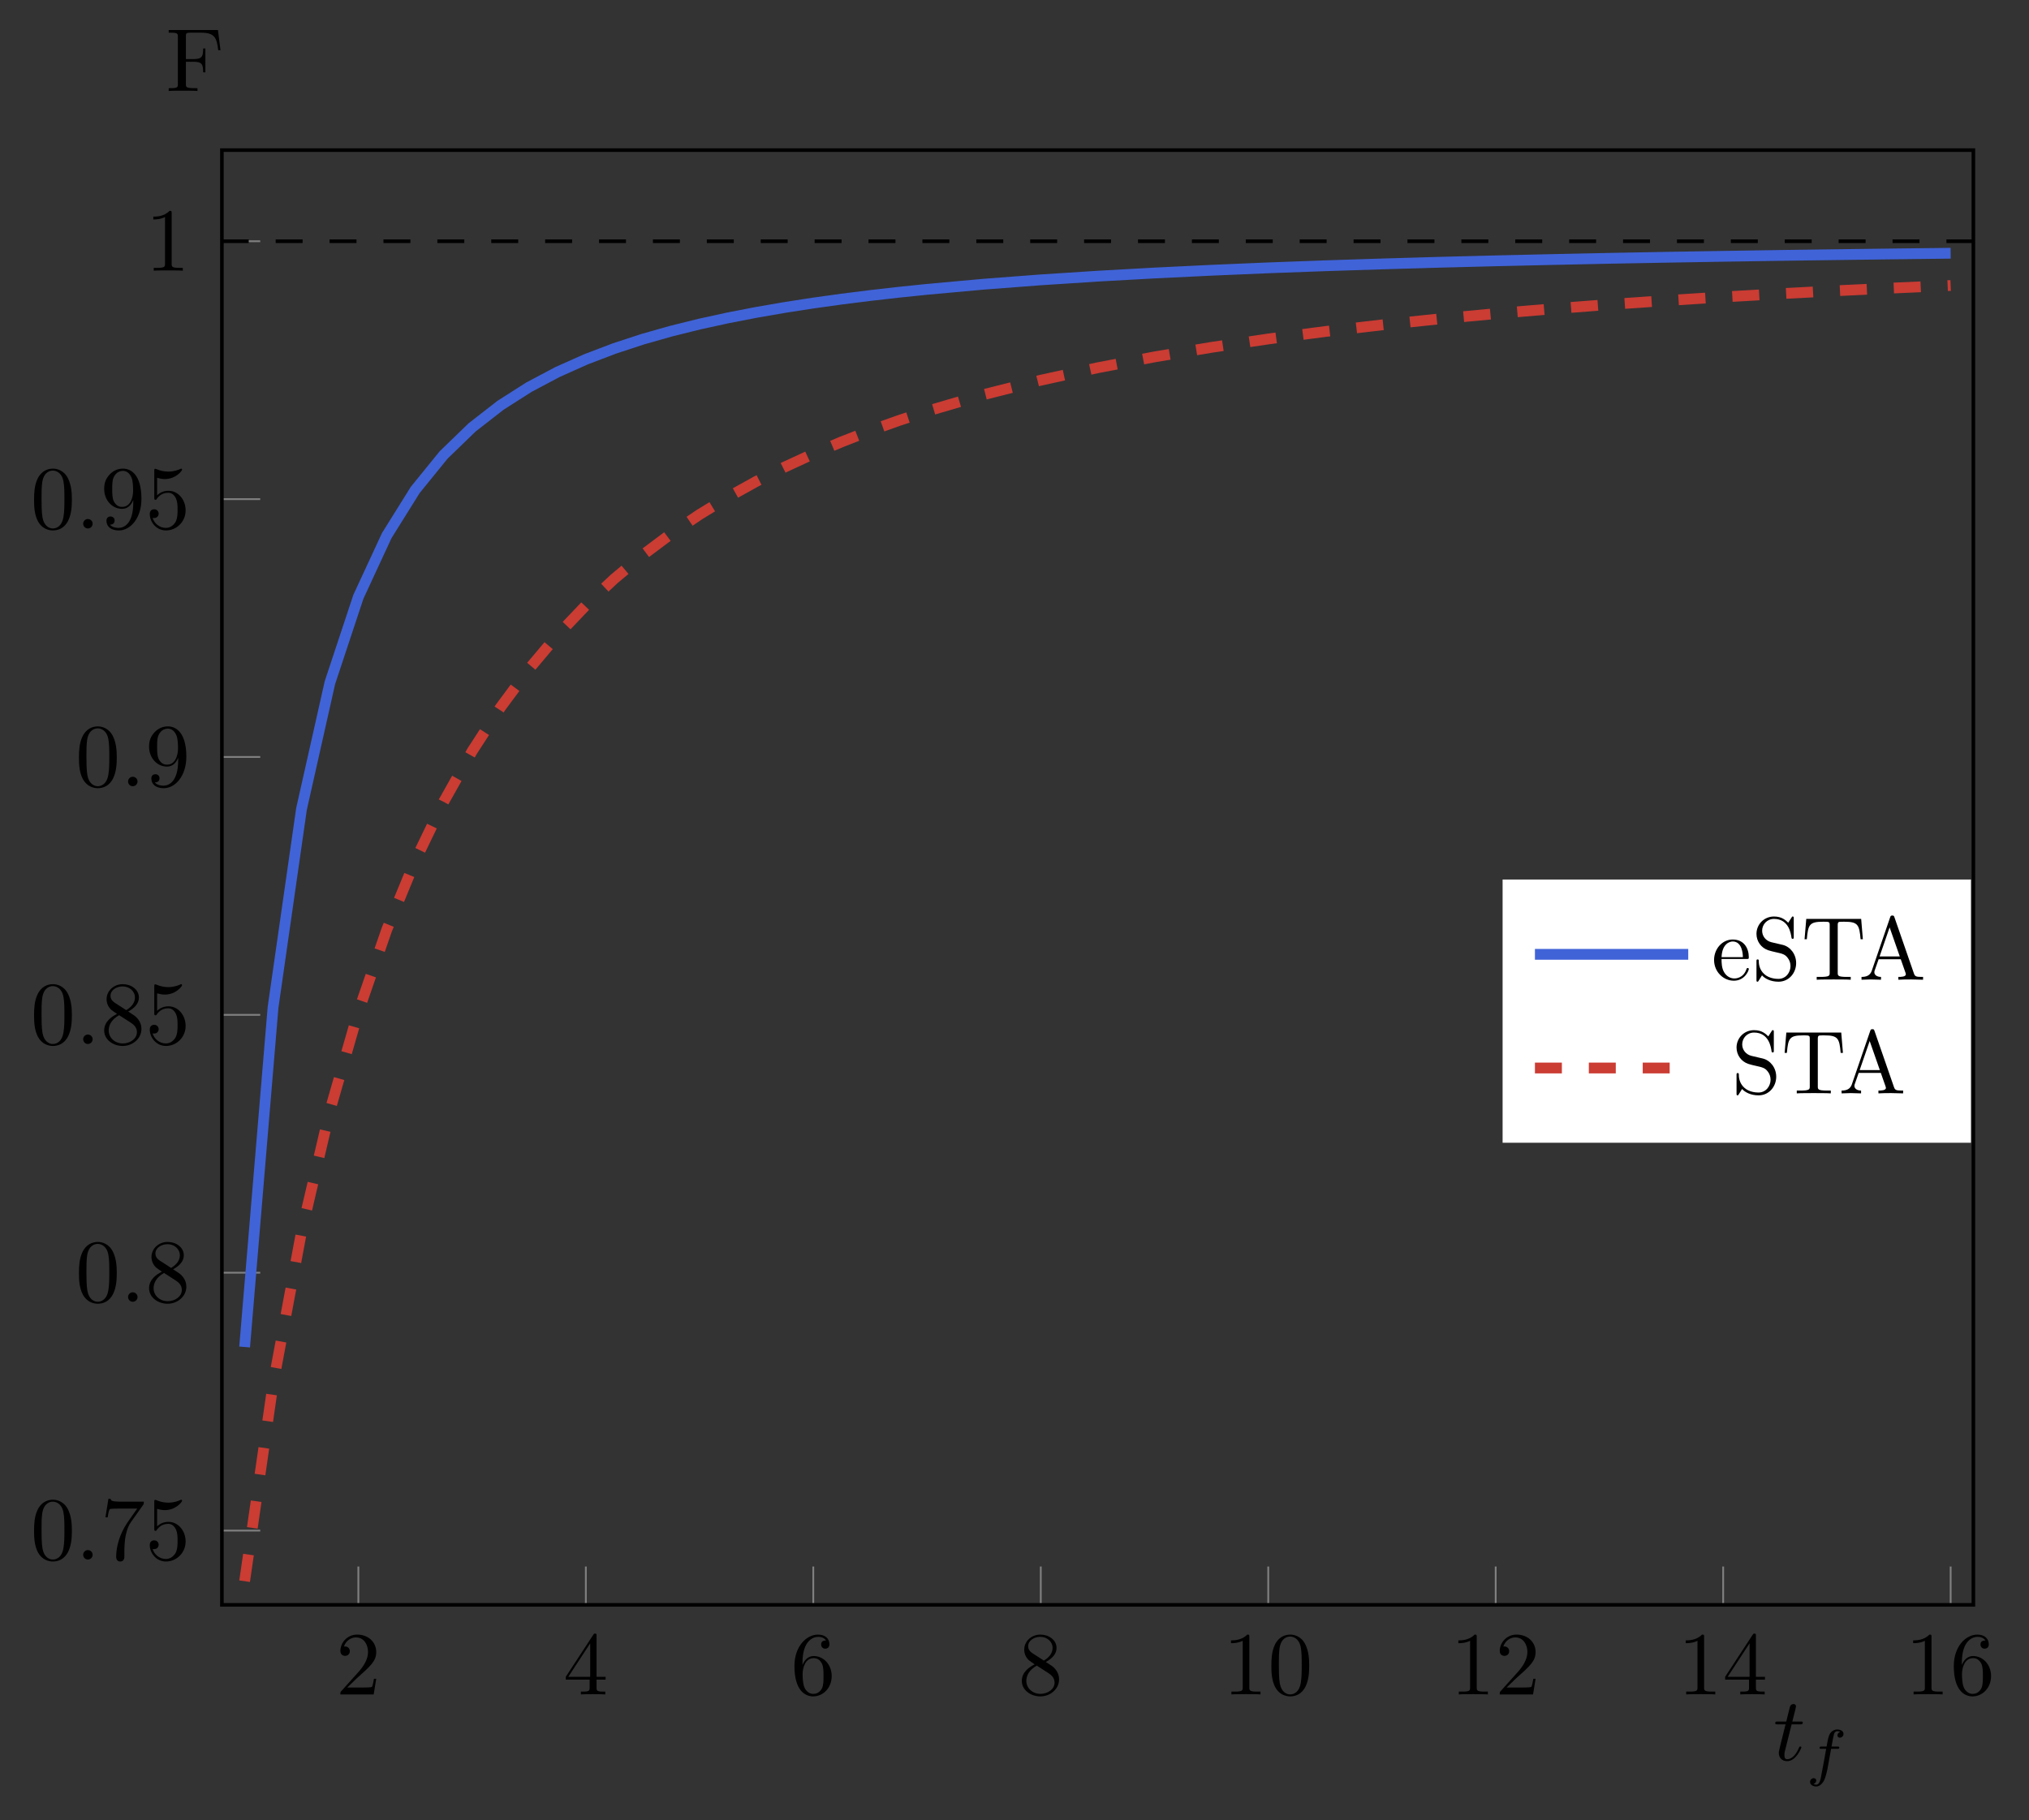 <?xml version="1.0" encoding="UTF-8"?>
<svg xmlns="http://www.w3.org/2000/svg" xmlns:xlink="http://www.w3.org/1999/xlink" width="224.602pt" height="201.523pt" viewBox="0 0 224.602 201.523" version="1.2">
<rect x="0" y="0" width="224.602" height="201.523" fill="#333333" stroke="none"/>
<defs>
<g>
<symbol overflow="visible" id="glyph0-0">
<path style="stroke:none;" d=""/>
</symbol>
<symbol overflow="visible" id="glyph0-1">
<path style="stroke:none;" d="M 1.266 -0.766 L 2.312 -1.781 C 3.859 -3.156 4.469 -3.703 4.469 -4.688 C 4.469 -5.828 3.562 -6.625 2.359 -6.625 C 1.234 -6.625 0.5 -5.703 0.5 -4.812 C 0.5 -4.266 1 -4.266 1.031 -4.266 C 1.188 -4.266 1.547 -4.375 1.547 -4.797 C 1.547 -5.047 1.359 -5.312 1.016 -5.312 C 0.938 -5.312 0.922 -5.312 0.891 -5.297 C 1.109 -5.938 1.656 -6.312 2.219 -6.312 C 3.125 -6.312 3.562 -5.5 3.562 -4.688 C 3.562 -3.891 3.062 -3.109 2.516 -2.5 L 0.609 -0.375 C 0.5 -0.266 0.5 -0.234 0.5 0 L 4.188 0 L 4.469 -1.734 L 4.219 -1.734 C 4.156 -1.438 4.094 -1 4 -0.844 C 3.922 -0.766 3.266 -0.766 3.047 -0.766 Z M 1.266 -0.766 "/>
</symbol>
<symbol overflow="visible" id="glyph0-2">
<path style="stroke:none;" d="M 2.922 -1.641 L 2.922 -0.781 C 2.922 -0.422 2.906 -0.312 2.172 -0.312 L 1.953 -0.312 L 1.953 0 C 2.359 -0.031 2.875 -0.031 3.297 -0.031 C 3.719 -0.031 4.25 -0.031 4.656 0 L 4.656 -0.312 L 4.438 -0.312 C 3.703 -0.312 3.688 -0.422 3.688 -0.781 L 3.688 -1.641 L 4.688 -1.641 L 4.688 -1.953 L 3.688 -1.953 L 3.688 -6.469 C 3.688 -6.672 3.688 -6.734 3.531 -6.734 C 3.438 -6.734 3.406 -6.734 3.328 -6.609 L 0.281 -1.953 L 0.281 -1.641 Z M 2.984 -1.953 L 0.562 -1.953 L 2.984 -5.656 Z M 2.984 -1.953 "/>
</symbol>
<symbol overflow="visible" id="glyph0-3">
<path style="stroke:none;" d="M 1.312 -3.266 L 1.312 -3.5 C 1.312 -6.016 2.547 -6.375 3.047 -6.375 C 3.297 -6.375 3.703 -6.312 3.922 -5.969 C 3.781 -5.969 3.375 -5.969 3.375 -5.531 C 3.375 -5.219 3.625 -5.062 3.828 -5.062 C 4 -5.062 4.297 -5.156 4.297 -5.547 C 4.297 -6.141 3.859 -6.625 3.031 -6.625 C 1.766 -6.625 0.422 -5.344 0.422 -3.141 C 0.422 -0.484 1.562 0.219 2.5 0.219 C 3.594 0.219 4.547 -0.719 4.547 -2.031 C 4.547 -3.297 3.656 -4.25 2.547 -4.25 C 1.875 -4.25 1.516 -3.734 1.312 -3.266 Z M 2.5 -0.062 C 1.875 -0.062 1.562 -0.656 1.516 -0.812 C 1.328 -1.266 1.328 -2.062 1.328 -2.25 C 1.328 -3.016 1.656 -4.016 2.547 -4.016 C 2.703 -4.016 3.156 -4.016 3.469 -3.406 C 3.641 -3.031 3.641 -2.531 3.641 -2.031 C 3.641 -1.562 3.641 -1.062 3.484 -0.703 C 3.188 -0.109 2.719 -0.062 2.5 -0.062 Z M 2.5 -0.062 "/>
</symbol>
<symbol overflow="visible" id="glyph0-4">
<path style="stroke:none;" d="M 1.625 -4.547 C 1.156 -4.844 1.125 -5.172 1.125 -5.344 C 1.125 -5.953 1.766 -6.375 2.469 -6.375 C 3.203 -6.375 3.828 -5.859 3.828 -5.141 C 3.828 -4.578 3.453 -4.094 2.859 -3.75 Z M 3.078 -3.594 C 3.781 -3.969 4.266 -4.484 4.266 -5.141 C 4.266 -6.047 3.391 -6.625 2.484 -6.625 C 1.484 -6.625 0.688 -5.891 0.688 -4.953 C 0.688 -4.781 0.703 -4.328 1.125 -3.859 C 1.234 -3.75 1.594 -3.5 1.844 -3.328 C 1.266 -3.047 0.422 -2.484 0.422 -1.5 C 0.422 -0.453 1.438 0.219 2.469 0.219 C 3.594 0.219 4.547 -0.609 4.547 -1.672 C 4.547 -2.031 4.438 -2.469 4.047 -2.891 C 3.859 -3.094 3.703 -3.203 3.078 -3.594 Z M 2.078 -3.188 L 3.297 -2.406 C 3.578 -2.219 4.047 -1.922 4.047 -1.312 C 4.047 -0.578 3.297 -0.062 2.484 -0.062 C 1.625 -0.062 0.922 -0.672 0.922 -1.5 C 0.922 -2.078 1.234 -2.719 2.078 -3.188 Z M 2.078 -3.188 "/>
</symbol>
<symbol overflow="visible" id="glyph0-5">
<path style="stroke:none;" d="M 2.922 -6.359 C 2.922 -6.594 2.922 -6.625 2.688 -6.625 C 2.078 -5.984 1.203 -5.984 0.891 -5.984 L 0.891 -5.672 C 1.078 -5.672 1.672 -5.672 2.188 -5.938 L 2.188 -0.781 C 2.188 -0.422 2.156 -0.312 1.266 -0.312 L 0.938 -0.312 L 0.938 0 C 1.297 -0.031 2.156 -0.031 2.547 -0.031 C 2.953 -0.031 3.812 -0.031 4.156 0 L 4.156 -0.312 L 3.844 -0.312 C 2.953 -0.312 2.922 -0.422 2.922 -0.781 Z M 2.922 -6.359 "/>
</symbol>
<symbol overflow="visible" id="glyph0-6">
<path style="stroke:none;" d="M 4.578 -3.188 C 4.578 -3.969 4.516 -4.766 4.172 -5.5 C 3.719 -6.453 2.906 -6.625 2.484 -6.625 C 1.891 -6.625 1.156 -6.359 0.75 -5.438 C 0.438 -4.75 0.391 -3.969 0.391 -3.188 C 0.391 -2.438 0.422 -1.547 0.828 -0.781 C 1.266 0.016 1.984 0.219 2.469 0.219 C 3.016 0.219 3.766 0.016 4.203 -0.938 C 4.516 -1.625 4.578 -2.391 4.578 -3.188 Z M 2.469 0 C 2.094 0 1.5 -0.25 1.328 -1.203 C 1.219 -1.797 1.219 -2.719 1.219 -3.297 C 1.219 -3.938 1.219 -4.594 1.297 -5.125 C 1.484 -6.312 2.219 -6.406 2.469 -6.406 C 2.797 -6.406 3.453 -6.219 3.641 -5.234 C 3.75 -4.688 3.75 -3.922 3.75 -3.297 C 3.75 -2.547 3.75 -1.875 3.641 -1.25 C 3.484 -0.297 2.922 0 2.469 0 Z M 2.469 0 "/>
</symbol>
<symbol overflow="visible" id="glyph0-7">
<path style="stroke:none;" d="M 4.734 -6.047 C 4.812 -6.172 4.812 -6.188 4.812 -6.406 L 2.406 -6.406 C 1.188 -6.406 1.172 -6.531 1.141 -6.719 L 0.891 -6.719 L 0.562 -4.672 L 0.812 -4.672 C 0.828 -4.828 0.922 -5.453 1.047 -5.578 C 1.125 -5.641 1.891 -5.641 2.031 -5.641 L 4.078 -5.641 C 3.969 -5.469 3.188 -4.391 2.969 -4.062 C 2.078 -2.719 1.75 -1.344 1.75 -0.328 C 1.75 -0.234 1.75 0.219 2.203 0.219 C 2.656 0.219 2.656 -0.234 2.656 -0.328 L 2.656 -0.828 C 2.656 -1.375 2.688 -1.922 2.766 -2.469 C 2.812 -2.688 2.953 -3.547 3.391 -4.156 Z M 4.734 -6.047 "/>
</symbol>
<symbol overflow="visible" id="glyph0-8">
<path style="stroke:none;" d="M 4.469 -2 C 4.469 -3.188 3.641 -4.172 2.578 -4.172 C 2.094 -4.172 1.672 -4.016 1.312 -3.672 L 1.312 -5.609 C 1.516 -5.547 1.844 -5.469 2.156 -5.469 C 3.375 -5.469 4.078 -6.375 4.078 -6.516 C 4.078 -6.562 4.047 -6.625 3.969 -6.625 C 3.969 -6.625 3.938 -6.625 3.891 -6.594 C 3.703 -6.5 3.203 -6.297 2.547 -6.297 C 2.141 -6.297 1.688 -6.375 1.219 -6.578 C 1.141 -6.609 1.125 -6.609 1.109 -6.609 C 1 -6.609 1 -6.531 1 -6.375 L 1 -3.422 C 1 -3.25 1 -3.172 1.141 -3.172 C 1.219 -3.172 1.234 -3.203 1.266 -3.266 C 1.375 -3.422 1.75 -3.953 2.547 -3.953 C 3.078 -3.953 3.312 -3.5 3.406 -3.312 C 3.562 -2.953 3.578 -2.562 3.578 -2.062 C 3.578 -1.719 3.578 -1.125 3.344 -0.703 C 3.094 -0.312 2.734 -0.062 2.281 -0.062 C 1.547 -0.062 0.984 -0.594 0.812 -1.172 C 0.844 -1.156 0.875 -1.156 0.984 -1.156 C 1.312 -1.156 1.484 -1.406 1.484 -1.641 C 1.484 -1.875 1.312 -2.125 0.984 -2.125 C 0.844 -2.125 0.5 -2.062 0.5 -1.594 C 0.5 -0.75 1.188 0.219 2.297 0.219 C 3.453 0.219 4.469 -0.734 4.469 -2 Z M 4.469 -2 "/>
</symbol>
<symbol overflow="visible" id="glyph0-9">
<path style="stroke:none;" d="M 3.641 -3.156 L 3.641 -2.844 C 3.641 -0.516 2.609 -0.062 2.031 -0.062 C 1.875 -0.062 1.328 -0.078 1.062 -0.422 C 1.5 -0.422 1.578 -0.703 1.578 -0.875 C 1.578 -1.188 1.344 -1.328 1.125 -1.328 C 0.969 -1.328 0.672 -1.25 0.672 -0.859 C 0.672 -0.188 1.203 0.219 2.047 0.219 C 3.328 0.219 4.547 -1.141 4.547 -3.266 C 4.547 -5.938 3.406 -6.625 2.516 -6.625 C 1.969 -6.625 1.484 -6.438 1.047 -6 C 0.641 -5.547 0.422 -5.125 0.422 -4.375 C 0.422 -3.141 1.297 -2.172 2.406 -2.172 C 3.016 -2.172 3.422 -2.578 3.641 -3.156 Z M 2.422 -2.391 C 2.25 -2.391 1.797 -2.391 1.484 -3.016 C 1.312 -3.391 1.312 -3.891 1.312 -4.375 C 1.312 -4.906 1.312 -5.375 1.516 -5.75 C 1.781 -6.234 2.172 -6.375 2.516 -6.375 C 2.969 -6.375 3.297 -6.031 3.469 -5.578 C 3.594 -5.266 3.625 -4.641 3.625 -4.188 C 3.625 -3.359 3.297 -2.391 2.422 -2.391 Z M 2.422 -2.391 "/>
</symbol>
<symbol overflow="visible" id="glyph1-0">
<path style="stroke:none;" d=""/>
</symbol>
<symbol overflow="visible" id="glyph1-1">
<path style="stroke:none;" d="M 1.906 -0.531 C 1.906 -0.812 1.672 -1.047 1.375 -1.047 C 1.094 -1.047 0.859 -0.812 0.859 -0.531 C 0.859 -0.234 1.094 0 1.375 0 C 1.672 0 1.906 -0.234 1.906 -0.531 Z M 1.906 -0.531 "/>
</symbol>
<symbol overflow="visible" id="glyph1-2">
<path style="stroke:none;" d="M 2.047 -3.969 L 2.984 -3.969 C 3.188 -3.969 3.281 -3.969 3.281 -4.172 C 3.281 -4.281 3.188 -4.281 3 -4.281 L 2.125 -4.281 C 2.484 -5.688 2.531 -5.891 2.531 -5.953 C 2.531 -6.125 2.422 -6.219 2.25 -6.219 C 2.219 -6.219 1.938 -6.219 1.844 -5.859 L 1.453 -4.281 L 0.531 -4.281 C 0.328 -4.281 0.234 -4.281 0.234 -4.094 C 0.234 -3.969 0.312 -3.969 0.5 -3.969 L 1.375 -3.969 C 0.672 -1.156 0.625 -0.984 0.625 -0.812 C 0.625 -0.266 1 0.109 1.547 0.109 C 2.547 0.109 3.125 -1.344 3.125 -1.422 C 3.125 -1.516 3.047 -1.516 3 -1.516 C 2.906 -1.516 2.906 -1.484 2.859 -1.375 C 2.422 -0.344 1.891 -0.109 1.562 -0.109 C 1.344 -0.109 1.25 -0.234 1.25 -0.562 C 1.25 -0.812 1.266 -0.875 1.312 -1.047 Z M 2.047 -3.969 "/>
</symbol>
<symbol overflow="visible" id="glyph2-0">
<path style="stroke:none;" d=""/>
</symbol>
<symbol overflow="visible" id="glyph2-1">
<path style="stroke:none;" d="M 2.828 -2.75 L 3.516 -2.75 C 3.656 -2.75 3.734 -2.75 3.734 -2.906 C 3.734 -3 3.656 -3 3.531 -3 L 2.875 -3 C 3.031 -3.875 3.094 -4.203 3.156 -4.406 C 3.188 -4.547 3.344 -4.703 3.5 -4.703 C 3.516 -4.703 3.703 -4.703 3.828 -4.609 C 3.547 -4.531 3.531 -4.281 3.531 -4.234 C 3.531 -4.078 3.641 -3.984 3.797 -3.984 C 3.984 -3.984 4.203 -4.141 4.203 -4.406 C 4.203 -4.719 3.859 -4.891 3.5 -4.891 C 3.203 -4.891 2.859 -4.719 2.672 -4.375 C 2.531 -4.109 2.469 -3.797 2.328 -3 L 1.781 -3 C 1.641 -3 1.547 -3 1.547 -2.844 C 1.547 -2.75 1.641 -2.75 1.766 -2.75 L 2.281 -2.75 C 2.281 -2.703 1.828 -0.203 1.672 0.547 C 1.641 0.703 1.516 1.219 1.188 1.219 C 1.172 1.219 1.016 1.219 0.875 1.141 C 1.156 1.047 1.188 0.797 1.188 0.766 C 1.188 0.609 1.062 0.5 0.906 0.5 C 0.719 0.5 0.5 0.656 0.5 0.922 C 0.5 1.234 0.828 1.422 1.188 1.422 C 1.625 1.422 1.938 0.953 2.016 0.812 C 2.266 0.344 2.422 -0.516 2.438 -0.594 Z M 2.828 -2.75 "/>
</symbol>
<symbol overflow="visible" id="glyph3-0">
<path style="stroke:none;" d=""/>
</symbol>
<symbol overflow="visible" id="glyph3-1">
<path style="stroke:none;" d="M 6.062 -4.516 L 5.781 -6.75 L 0.328 -6.75 L 0.328 -6.453 L 0.562 -6.453 C 1.328 -6.453 1.344 -6.344 1.344 -5.984 L 1.344 -0.781 C 1.344 -0.422 1.328 -0.312 0.562 -0.312 L 0.328 -0.312 L 0.328 0 C 0.672 -0.031 1.453 -0.031 1.844 -0.031 C 2.25 -0.031 3.156 -0.031 3.516 0 L 3.516 -0.312 L 3.188 -0.312 C 2.234 -0.312 2.234 -0.438 2.234 -0.781 L 2.234 -3.234 L 3.094 -3.234 C 4.047 -3.234 4.141 -2.906 4.141 -2.062 L 4.391 -2.062 L 4.391 -4.703 L 4.141 -4.703 C 4.141 -3.859 4.047 -3.531 3.094 -3.531 L 2.234 -3.531 L 2.234 -6.047 C 2.234 -6.375 2.25 -6.453 2.719 -6.453 L 3.922 -6.453 C 5.406 -6.453 5.656 -5.891 5.812 -4.516 Z M 6.062 -4.516 "/>
</symbol>
<symbol overflow="visible" id="glyph3-2">
<path style="stroke:none;" d="M 4.125 -1.188 C 4.125 -1.281 4.047 -1.297 4 -1.297 C 3.906 -1.297 3.891 -1.25 3.859 -1.156 C 3.516 -0.141 2.625 -0.141 2.531 -0.141 C 2.031 -0.141 1.625 -0.438 1.406 -0.812 C 1.109 -1.281 1.109 -1.938 1.109 -2.297 L 3.875 -2.297 C 4.094 -2.297 4.125 -2.297 4.125 -2.5 C 4.125 -3.484 3.594 -4.453 2.344 -4.453 C 1.188 -4.453 0.281 -3.422 0.281 -2.188 C 0.281 -0.859 1.328 0.109 2.469 0.109 C 3.672 0.109 4.125 -1 4.125 -1.188 Z M 3.469 -2.5 L 1.109 -2.5 C 1.172 -3.984 2 -4.234 2.344 -4.234 C 3.375 -4.234 3.469 -2.891 3.469 -2.5 Z M 3.469 -2.5 "/>
</symbol>
<symbol overflow="visible" id="glyph3-3">
<path style="stroke:none;" d="M 4.953 -1.844 C 4.953 -2.844 4.297 -3.656 3.469 -3.859 L 2.203 -4.156 C 1.578 -4.312 1.188 -4.844 1.188 -5.422 C 1.188 -6.125 1.734 -6.734 2.5 -6.734 C 4.156 -6.734 4.375 -5.094 4.438 -4.656 C 4.453 -4.594 4.453 -4.531 4.562 -4.531 C 4.688 -4.531 4.688 -4.578 4.688 -4.766 L 4.688 -6.766 C 4.688 -6.938 4.688 -7 4.578 -7 C 4.516 -7 4.5 -7 4.438 -6.875 L 4.078 -6.312 C 3.781 -6.594 3.375 -7 2.5 -7 C 1.391 -7 0.562 -6.125 0.562 -5.078 C 0.562 -4.25 1.078 -3.531 1.859 -3.266 C 1.969 -3.219 2.469 -3.094 3.172 -2.938 C 3.438 -2.859 3.734 -2.797 4.016 -2.422 C 4.219 -2.172 4.328 -1.844 4.328 -1.516 C 4.328 -0.812 3.828 -0.094 2.984 -0.094 C 2.703 -0.094 1.953 -0.141 1.422 -0.625 C 0.844 -1.156 0.812 -1.797 0.812 -2.156 C 0.797 -2.25 0.719 -2.25 0.688 -2.25 C 0.562 -2.25 0.562 -2.188 0.562 -2 L 0.562 -0.016 C 0.562 0.156 0.562 0.219 0.672 0.219 C 0.734 0.219 0.75 0.203 0.812 0.094 C 0.812 0.094 0.844 0.047 1.172 -0.484 C 1.484 -0.141 2.109 0.219 3 0.219 C 4.156 0.219 4.953 -0.75 4.953 -1.844 Z M 4.953 -1.844 "/>
</symbol>
<symbol overflow="visible" id="glyph3-4">
<path style="stroke:none;" d="M 6.812 -4.484 L 6.625 -6.734 L 0.547 -6.734 L 0.359 -4.484 L 0.609 -4.484 C 0.75 -6.094 0.891 -6.422 2.391 -6.422 C 2.578 -6.422 2.828 -6.422 2.938 -6.406 C 3.141 -6.359 3.141 -6.25 3.141 -6.016 L 3.141 -0.781 C 3.141 -0.453 3.141 -0.312 2.094 -0.312 L 1.703 -0.312 L 1.703 0 C 2.109 -0.031 3.125 -0.031 3.578 -0.031 C 4.031 -0.031 5.062 -0.031 5.469 0 L 5.469 -0.312 L 5.062 -0.312 C 4.031 -0.312 4.031 -0.453 4.031 -0.781 L 4.031 -6.016 C 4.031 -6.219 4.031 -6.359 4.203 -6.406 C 4.312 -6.422 4.578 -6.422 4.766 -6.422 C 6.266 -6.422 6.422 -6.094 6.562 -4.484 Z M 6.812 -4.484 "/>
</symbol>
<symbol overflow="visible" id="glyph3-5">
<path style="stroke:none;" d="M 7.125 0 L 7.125 -0.312 L 6.953 -0.312 C 6.344 -0.312 6.219 -0.375 6.109 -0.703 L 3.953 -6.922 C 3.906 -7.047 3.891 -7.109 3.734 -7.109 C 3.562 -7.109 3.531 -7.062 3.484 -6.922 L 1.438 -0.969 C 1.25 -0.469 0.859 -0.312 0.312 -0.312 L 0.312 0 L 1.328 -0.031 L 2.469 0 L 2.469 -0.312 C 1.984 -0.312 1.734 -0.562 1.734 -0.812 C 1.734 -0.844 1.734 -0.938 1.75 -0.969 L 2.203 -2.266 L 4.656 -2.266 L 5.188 -0.75 C 5.203 -0.703 5.219 -0.641 5.219 -0.609 C 5.219 -0.312 4.656 -0.312 4.391 -0.312 L 4.391 0 C 4.75 -0.031 5.453 -0.031 5.828 -0.031 Z M 4.547 -2.578 L 2.312 -2.578 L 3.422 -5.797 Z M 4.547 -2.578 "/>
</symbol>
</g>
<clipPath id="clip1">
  <path d="M 24.562 16.68 L 218.375 16.68 L 218.375 167 L 24.562 167 Z M 24.562 16.68 "/>
</clipPath>
<clipPath id="clip2">
  <path d="M 24.562 16.68 L 218.375 16.68 L 218.375 177.691 L 24.562 177.691 Z M 24.562 16.68 "/>
</clipPath>
<clipPath id="clip3">
  <path d="M 24.562 26 L 218.375 26 L 218.375 27 L 24.562 27 Z M 24.562 26 "/>
</clipPath>
</defs>
<g id="surface1">
<path style="fill:none;stroke-width:0.199;stroke-linecap:butt;stroke-linejoin:miter;stroke:rgb(50%,50%,50%);stroke-opacity:1;stroke-miterlimit:10;" d="M 15.139 0.001 L 15.139 4.253 M 40.371 0.001 L 40.371 4.253 M 65.598 0.001 L 65.598 4.253 M 90.83 0.001 L 90.83 4.253 M 116.061 0.001 L 116.061 4.253 M 141.289 0.001 L 141.289 4.253 M 166.52 0.001 L 166.52 4.253 M 191.751 0.001 L 191.751 4.253 " transform="matrix(0.998,0,0,-0.998,24.561,177.692)"/>
<path style="fill:none;stroke-width:0.199;stroke-linecap:butt;stroke-linejoin:miter;stroke:rgb(50%,50%,50%);stroke-opacity:1;stroke-miterlimit:10;" d="M 0.002 8.239 L 4.254 8.239 M 0.002 36.85 L 4.254 36.85 M 0.002 65.456 L 4.254 65.456 M 0.002 94.067 L 4.254 94.067 M 0.002 122.673 L 4.254 122.673 M 0.002 151.284 L 4.254 151.284 " transform="matrix(0.998,0,0,-0.998,24.561,177.692)"/>
<path style="fill:none;stroke-width:0.399;stroke-linecap:butt;stroke-linejoin:miter;stroke:rgb(0%,0%,0%);stroke-opacity:1;stroke-miterlimit:10;" d="M 0.002 0.001 L 0.002 161.394 L 194.273 161.394 L 194.273 0.001 Z M 0.002 0.001 " transform="matrix(0.998,0,0,-0.998,24.561,177.692)"/>
<g style="fill:rgb(0%,0%,0%);fill-opacity:1;">
  <use xlink:href="#glyph0-1" x="37.178" y="187.609"/>
</g>
<g style="fill:rgb(0%,0%,0%);fill-opacity:1;">
  <use xlink:href="#glyph0-2" x="62.348" y="187.609"/>
</g>
<g style="fill:rgb(0%,0%,0%);fill-opacity:1;">
  <use xlink:href="#glyph0-3" x="87.519" y="187.609"/>
</g>
<g style="fill:rgb(0%,0%,0%);fill-opacity:1;">
  <use xlink:href="#glyph0-4" x="112.689" y="187.609"/>
</g>
<g style="fill:rgb(0%,0%,0%);fill-opacity:1;">
  <use xlink:href="#glyph0-5" x="135.375" y="187.609"/>
  <use xlink:href="#glyph0-6" x="140.345" y="187.609"/>
</g>
<g style="fill:rgb(0%,0%,0%);fill-opacity:1;">
  <use xlink:href="#glyph0-5" x="160.546" y="187.609"/>
  <use xlink:href="#glyph0-1" x="165.515" y="187.609"/>
</g>
<g style="fill:rgb(0%,0%,0%);fill-opacity:1;">
  <use xlink:href="#glyph0-5" x="185.716" y="187.609"/>
  <use xlink:href="#glyph0-2" x="190.686" y="187.609"/>
</g>
<g style="fill:rgb(0%,0%,0%);fill-opacity:1;">
  <use xlink:href="#glyph0-5" x="210.887" y="187.609"/>
  <use xlink:href="#glyph0-3" x="215.856" y="187.609"/>
</g>
<g style="fill:rgb(0%,0%,0%);fill-opacity:1;">
  <use xlink:href="#glyph0-6" x="3.38" y="172.674"/>
</g>
<g style="fill:rgb(0%,0%,0%);fill-opacity:1;">
  <use xlink:href="#glyph1-1" x="8.349" y="172.674"/>
</g>
<g style="fill:rgb(0%,0%,0%);fill-opacity:1;">
  <use xlink:href="#glyph0-7" x="11.11" y="172.674"/>
  <use xlink:href="#glyph0-8" x="16.079" y="172.674"/>
</g>
<g style="fill:rgb(0%,0%,0%);fill-opacity:1;">
  <use xlink:href="#glyph0-6" x="8.349" y="144.133"/>
</g>
<g style="fill:rgb(0%,0%,0%);fill-opacity:1;">
  <use xlink:href="#glyph1-1" x="13.318" y="144.133"/>
</g>
<g style="fill:rgb(0%,0%,0%);fill-opacity:1;">
  <use xlink:href="#glyph0-4" x="16.08" y="144.133"/>
</g>
<g style="fill:rgb(0%,0%,0%);fill-opacity:1;">
  <use xlink:href="#glyph0-6" x="3.38" y="115.592"/>
</g>
<g style="fill:rgb(0%,0%,0%);fill-opacity:1;">
  <use xlink:href="#glyph1-1" x="8.349" y="115.592"/>
</g>
<g style="fill:rgb(0%,0%,0%);fill-opacity:1;">
  <use xlink:href="#glyph0-4" x="11.11" y="115.592"/>
  <use xlink:href="#glyph0-8" x="16.079" y="115.592"/>
</g>
<g style="fill:rgb(0%,0%,0%);fill-opacity:1;">
  <use xlink:href="#glyph0-6" x="8.349" y="87.052"/>
</g>
<g style="fill:rgb(0%,0%,0%);fill-opacity:1;">
  <use xlink:href="#glyph1-1" x="13.318" y="87.052"/>
</g>
<g style="fill:rgb(0%,0%,0%);fill-opacity:1;">
  <use xlink:href="#glyph0-9" x="16.08" y="87.052"/>
</g>
<g style="fill:rgb(0%,0%,0%);fill-opacity:1;">
  <use xlink:href="#glyph0-6" x="3.38" y="58.512"/>
</g>
<g style="fill:rgb(0%,0%,0%);fill-opacity:1;">
  <use xlink:href="#glyph1-1" x="8.349" y="58.512"/>
</g>
<g style="fill:rgb(0%,0%,0%);fill-opacity:1;">
  <use xlink:href="#glyph0-9" x="11.11" y="58.512"/>
  <use xlink:href="#glyph0-8" x="16.079" y="58.512"/>
</g>
<g style="fill:rgb(0%,0%,0%);fill-opacity:1;">
  <use xlink:href="#glyph0-5" x="16.08" y="29.97"/>
</g>
<g clip-path="url(#clip1)" clip-rule="nonzero">
<path style="fill:none;stroke-width:1.196;stroke-linecap:butt;stroke-linejoin:miter;stroke:rgb(25.099%,38.82%,84.709%);stroke-opacity:1;stroke-miterlimit:10;" d="M 2.523 28.608 L 5.675 66.279 L 8.831 88.295 L 11.983 102.309 L 15.139 111.835 L 18.291 118.637 L 21.447 123.695 L 24.599 127.576 L 27.755 130.63 L 30.907 133.085 L 34.063 135.097 L 37.215 136.769 L 40.371 138.179 L 43.523 139.381 L 46.675 140.415 L 49.83 141.311 L 52.982 142.094 L 56.138 142.783 L 59.29 143.394 L 62.446 143.939 L 65.598 144.428 L 68.754 144.867 L 71.906 145.262 L 75.062 145.622 L 78.214 145.947 L 84.522 146.519 L 90.83 147 L 97.137 147.408 L 103.445 147.76 L 109.753 148.065 L 116.061 148.332 L 122.369 148.563 L 128.677 148.766 L 134.985 148.95 L 141.292 149.111 L 147.6 149.256 L 153.904 149.389 L 160.212 149.506 L 166.52 149.612 L 172.828 149.71 L 179.136 149.796 L 185.444 149.878 L 191.751 149.953 " transform="matrix(0.998,0,0,-0.998,24.561,177.692)"/>
</g>
<g clip-path="url(#clip2)" clip-rule="nonzero">
<path style="fill:none;stroke-width:1.196;stroke-linecap:butt;stroke-linejoin:miter;stroke:rgb(79.61%,23.529%,20%);stroke-opacity:1;stroke-dasharray:2.989,2.989;stroke-miterlimit:10;" d="M 2.523 2.624 L 5.675 24.489 L 8.831 41.38 L 11.983 54.838 L 15.139 65.809 L 18.291 74.912 L 21.447 82.571 L 24.599 89.094 L 27.755 94.705 L 30.907 99.572 L 34.063 103.828 L 37.215 107.571 L 40.371 110.884 L 43.523 113.832 L 46.675 116.467 L 49.83 118.832 L 52.982 120.966 L 56.138 122.897 L 59.29 124.647 L 62.446 126.241 L 65.598 127.697 L 68.754 129.032 L 71.906 130.258 L 75.062 131.385 L 78.214 132.423 L 84.522 134.275 L 90.83 135.865 L 97.137 137.247 L 103.445 138.453 L 109.753 139.51 L 116.061 140.442 L 122.369 141.268 L 128.677 142.004 L 134.985 142.662 L 141.292 143.253 L 147.6 143.786 L 153.904 144.267 L 160.212 144.702 L 166.52 145.101 L 172.828 145.462 L 179.136 145.794 L 185.444 146.096 L 191.751 146.374 " transform="matrix(0.998,0,0,-0.998,24.561,177.692)"/>
</g>
<g clip-path="url(#clip3)" clip-rule="nonzero">
<path style="fill:none;stroke-width:0.399;stroke-linecap:butt;stroke-linejoin:miter;stroke:rgb(0%,0%,0%);stroke-opacity:1;stroke-dasharray:2.989,2.989;stroke-miterlimit:10;" d="M 194.273 151.284 L 0.002 151.284 " transform="matrix(0.998,0,0,-0.998,24.561,177.692)"/>
</g>
<g style="fill:rgb(0%,0%,0%);fill-opacity:1;">
  <use xlink:href="#glyph1-2" x="196.279" y="194.891"/>
</g>
<g style="fill:rgb(0%,0%,0%);fill-opacity:1;">
  <use xlink:href="#glyph2-1" x="199.868" y="196.381"/>
</g>
<g style="fill:rgb(0%,0%,0%);fill-opacity:1;">
  <use xlink:href="#glyph3-1" x="18.344" y="10.072"/>
</g>
<path style=" stroke:none;fill-rule:nonzero;fill:rgb(100%,100%,100%);fill-opacity:1;" d="M 166.332 126.527 L 218.176 126.527 L 218.176 97.383 L 166.332 97.383 Z M 166.332 126.527 "/>
<path style="fill:none;stroke-width:1.196;stroke-linecap:butt;stroke-linejoin:miter;stroke:rgb(25.099%,38.82%,84.709%);stroke-opacity:1;stroke-miterlimit:10;" d="M 0.002 0.001 L 17.007 0.001 " transform="matrix(0.998,0,0,-0.998,169.909,105.665)"/>
<g style="fill:rgb(0%,0%,0%);fill-opacity:1;">
  <use xlink:href="#glyph3-2" x="189.46" y="108.477"/>
  <use xlink:href="#glyph3-3" x="193.873" y="108.477"/>
  <use xlink:href="#glyph3-4" x="199.399" y="108.477"/>
</g>
<g style="fill:rgb(0%,0%,0%);fill-opacity:1;">
  <use xlink:href="#glyph3-5" x="205.751" y="108.477"/>
</g>
<path style="fill:none;stroke-width:1.196;stroke-linecap:butt;stroke-linejoin:miter;stroke:rgb(79.61%,23.529%,20%);stroke-opacity:1;stroke-dasharray:2.989,2.989;stroke-miterlimit:10;" d="M 0.002 -0.002 L 17.007 -0.002 " transform="matrix(0.998,0,0,-0.998,169.909,118.248)"/>
<g style="fill:rgb(0%,0%,0%);fill-opacity:1;">
  <use xlink:href="#glyph3-3" x="191.667" y="121.06"/>
  <use xlink:href="#glyph3-4" x="197.193" y="121.06"/>
</g>
<g style="fill:rgb(0%,0%,0%);fill-opacity:1;">
  <use xlink:href="#glyph3-5" x="203.544" y="121.06"/>
</g>
</g>
</svg>
